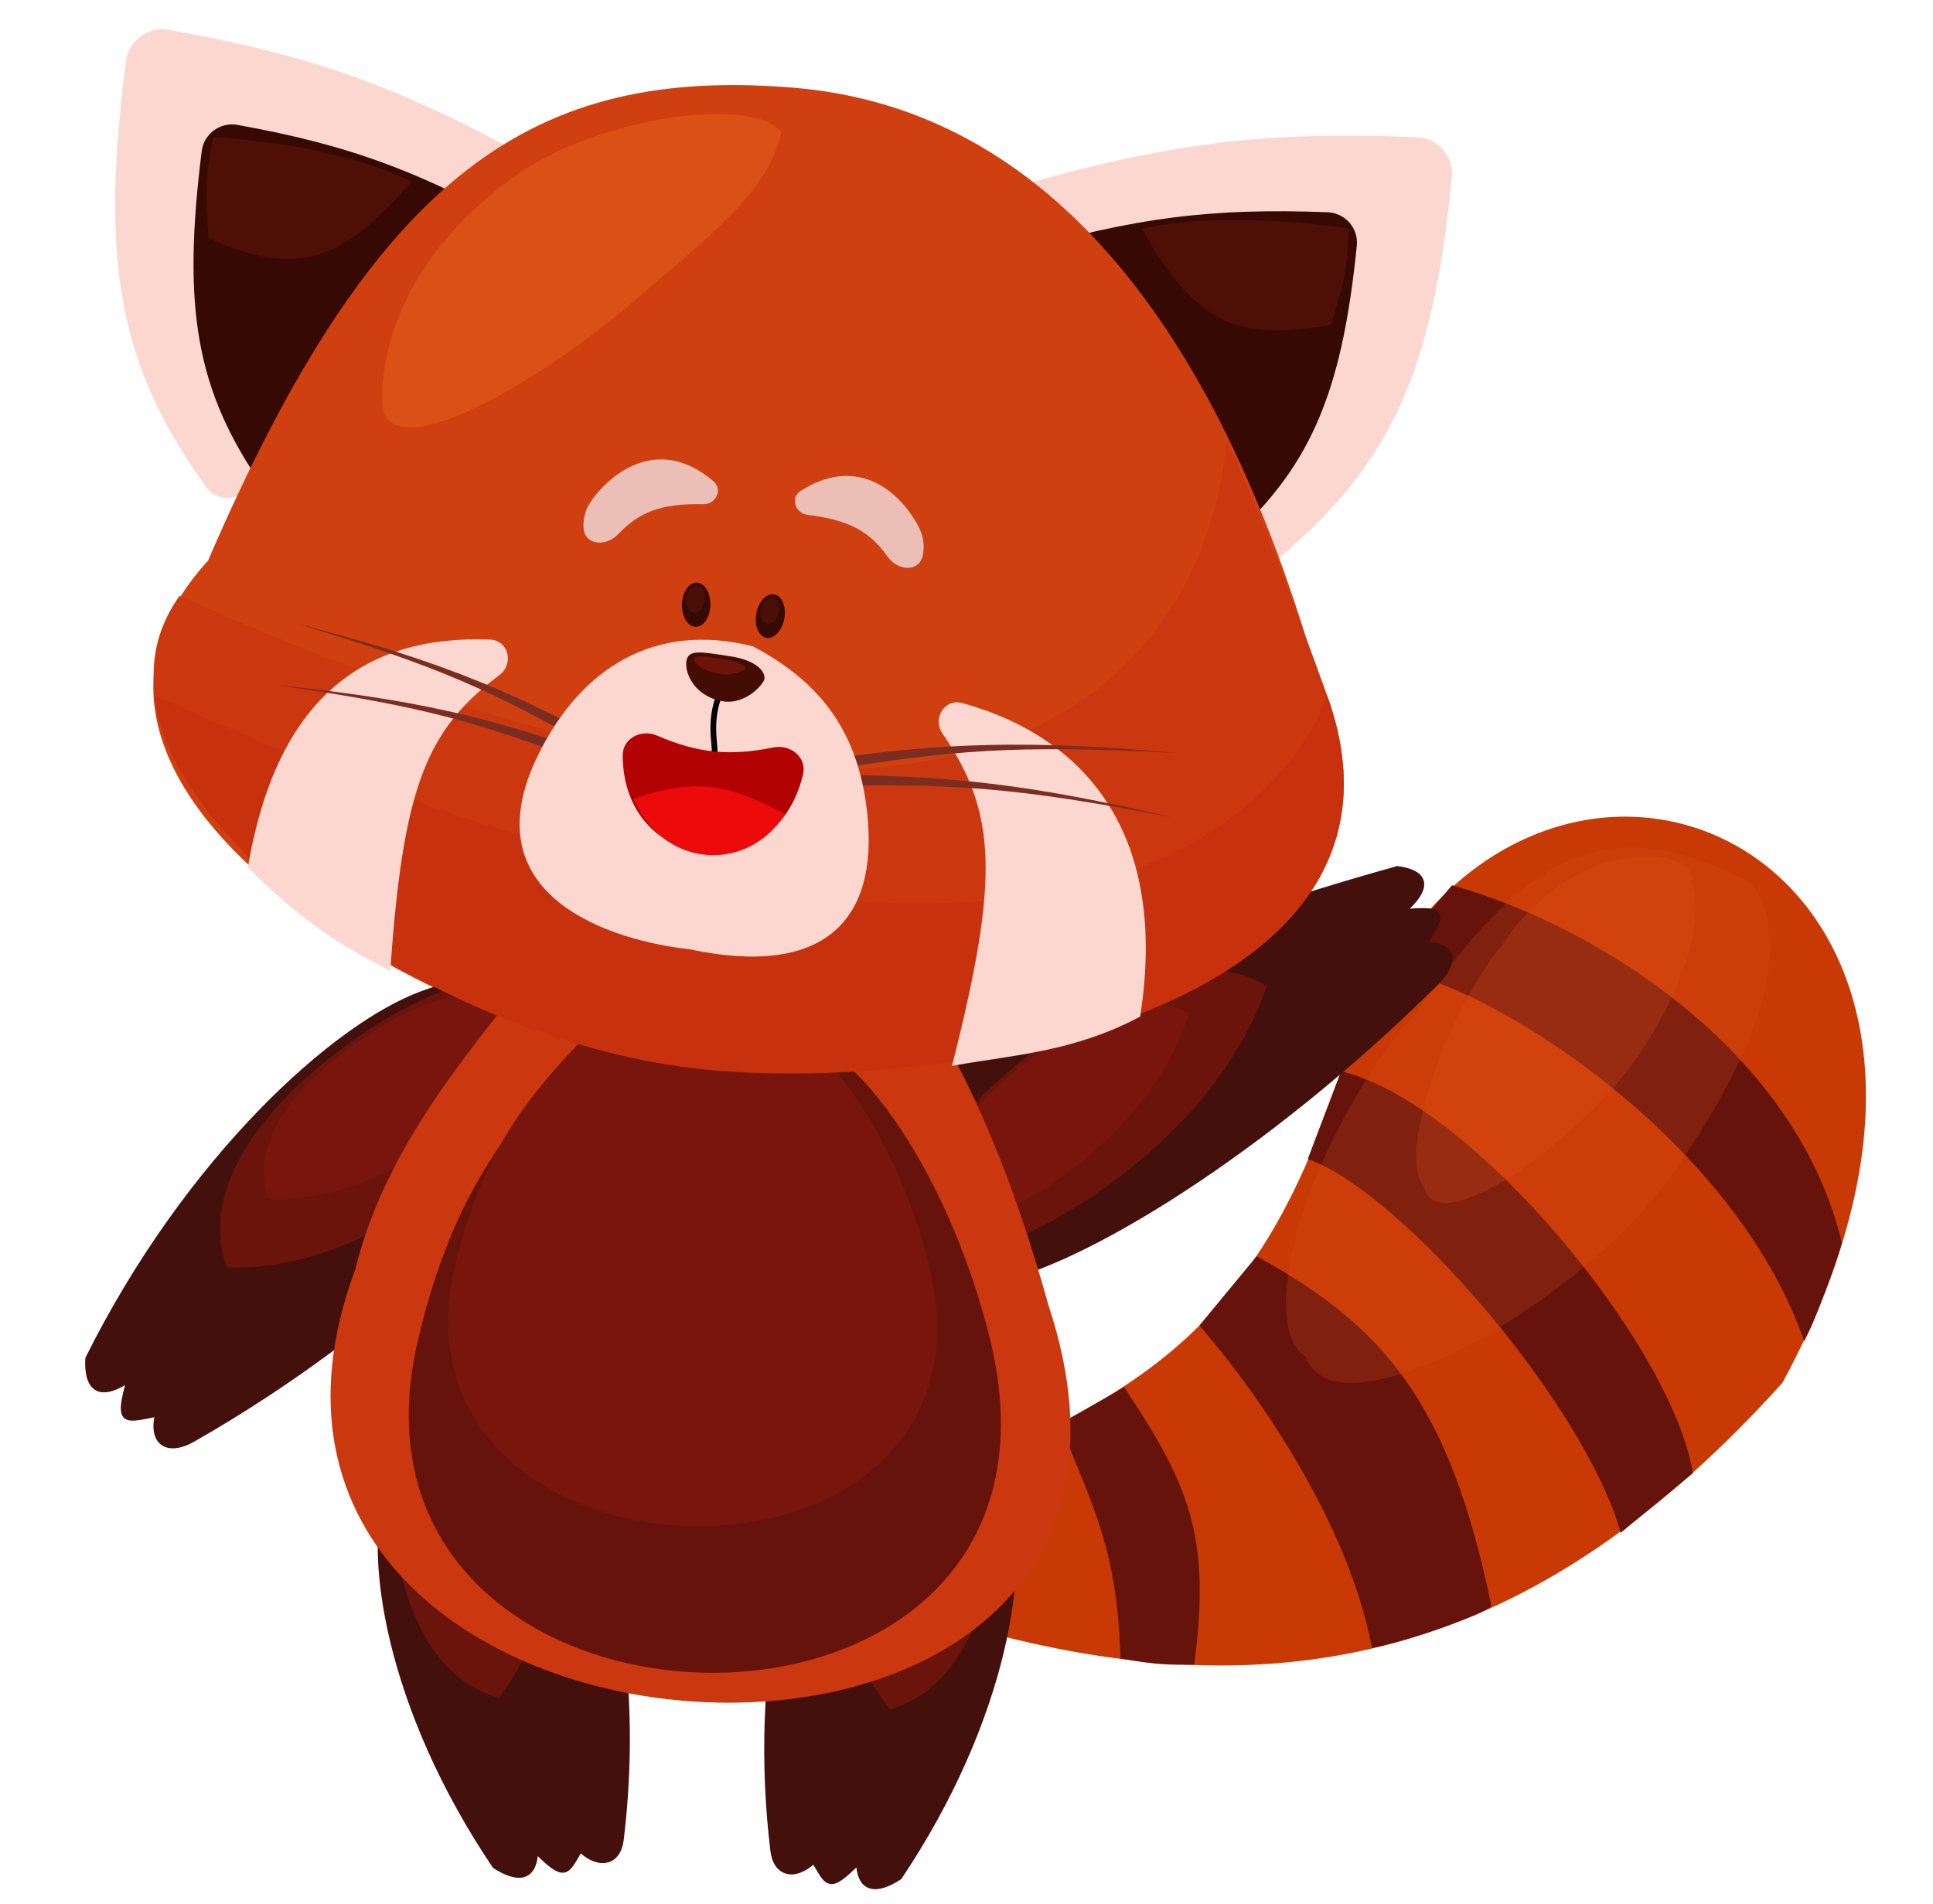 <svg width="339" height="334" viewBox="0 0 339 334" fill="none" xmlns="http://www.w3.org/2000/svg">
<path d="M248.522 24.574C222.63 23.477 205.219 25.329 176.606 33.733C173.94 34.516 172.895 37.728 174.573 39.943L217.935 97.18C219.288 98.966 221.855 99.292 223.573 97.854C243.713 80.994 250.826 64.725 254.122 31.014C254.45 27.659 251.89 24.716 248.522 24.574Z" fill="#FCD7CF" stroke="#FCD7CF"/>
<path d="M232.858 36.733C212.918 35.969 199.086 37.512 177.017 44.042C174.374 44.824 173.34 48.001 174.986 50.211L208.842 95.659C210.195 97.476 212.797 97.812 214.51 96.33C230.07 82.87 235.76 69.693 238.448 43.148C238.788 39.796 236.224 36.862 232.858 36.733Z" fill="#360903" stroke="#FCD7CF"/>
<path d="M236 40.5C236 40.5 215.315 37.265 201 40.5C209.921 55.888 216.878 59.515 233 56.5C235.088 50.078 235.935 46.538 236 40.5Z" fill="#4E0F06" stroke="#4E0F06"/>
<path d="M29.461 5.729C54.564 10.154 70.862 15.773 96.493 30.472C98.834 31.815 99.153 35.056 97.135 36.863L42.445 85.825C40.707 87.38 38.006 87.136 36.646 85.254C21.19 63.859 18.09 45.795 22.579 10.798C23.006 7.462 26.148 5.145 29.461 5.729Z" fill="#FCD7CF" stroke="#FCD7CF"/>
<path d="M41.744 21.415C61.062 24.907 73.997 29.448 93.771 40.848C96.089 42.184 96.402 45.388 94.415 47.196L51.513 86.222C49.769 87.809 47.033 87.567 45.691 85.642C33.859 68.673 31.424 54.052 34.878 26.456C35.295 23.12 38.435 20.817 41.744 21.415Z" fill="#360903" stroke="#FCD7CF"/>
<path d="M37.793 24.551C37.793 24.551 58.372 25.686 71.378 32.027C59.342 45.738 51.846 47.934 37.057 41.43C36.505 34.466 36.491 30.693 37.793 24.551Z" fill="#4E0F06" stroke="#4E0F06"/>
<path d="M158.545 261.421L161.137 282.221C225.125 303.208 270.195 288.793 312.179 242.274C362.91 148.579 267.13 107.708 237.441 182.459C223.656 228.343 205.876 245.035 158.545 261.421Z" fill="#C93906" stroke="#C93906"/>
<path d="M186.5 250C192.506 264.833 196.378 272.124 197 290.5C202.585 291.485 204.99 291.556 209 291.5C211.902 269.145 207.823 260.459 197 244L186.5 250Z" fill="#66130B" stroke="#66130B"/>
<path d="M211 232.5C221.831 245.072 236.909 267.407 241 288.5C250 286.5 261.104 282 261 281.5C253.701 246.404 242.491 233.142 220.5 221L211 232.5Z" fill="#66130B" stroke="#66130B"/>
<path d="M242.913 169.813C255.514 169.203 302.488 195.9 316.5 234C318 231 321.691 221.268 322.5 218C314.417 184.442 279.587 162.842 254.824 155.847L242.913 169.813Z" fill="#66130B" stroke="#66130B"/>
<path d="M230 203C246.904 209.535 277.831 245.788 284.5 268L296.348 258.208C292.508 236.016 258.165 194.317 235.5 188.5L230 203Z" fill="#66130B" stroke="#66130B"/>
<path d="M295.963 152.239C299.867 160.491 295.346 173.302 287.201 185.342C277.968 198.99 252.002 218.586 249.661 207.995C245.045 202.949 253.462 177.723 263.556 165.619C274.065 149.622 291.061 147.837 295.963 152.239Z" fill="#DB5017" fill-opacity="0.27"/>
<g filter="url(#filter0_f)">
<path d="M307.237 155.051C315.281 165.681 307.587 185.953 292.927 206.391C276.309 229.56 234.233 252.594 229 238C219.83 232.294 229.625 199.228 248 178C266.882 150.956 281 141 307.237 155.051Z" fill="#DB5017" fill-opacity="0.22"/>
</g>
<path d="M232 122C247.123 177.07 169.891 191.449 125.028 187.803C80.164 184.158 -0.969 139.44 36.483 98.338C66.154 29.515 94.175 11.726 139.039 15.372C183.902 19.017 214.424 58 232 122Z" fill="#D03F10"/>
<path d="M15.455 238.327C32.976 203.208 58.836 179.851 74.125 174.305C102.154 164.138 103.658 180.732 99.133 192.411C93.566 206.781 68.708 232.514 33.853 252.422C29.336 255.002 26.428 253.04 27.72 247.963C21.884 249.065 20.399 250.107 22.759 241.846C16.977 245.807 15.226 243.008 15.455 238.327Z" fill="#43100B" stroke="#43100B"/>
<path d="M40.184 221.883C32.847 200.893 64.603 179.427 76.38 174.895C97.972 166.586 98.523 178.471 94.681 187.035C89.955 197.571 68.246 222.179 40.184 221.883Z" fill="#6B140B" stroke="#6B140B"/>
<path d="M47.417 209.728C42.641 194.257 66.884 179.393 75.766 176.379C92.051 170.852 92.081 179.524 88.959 185.669C85.117 193.229 68.228 210.627 47.417 209.728Z" fill="#78160D" stroke="#78160D"/>
<path d="M86.812 327.273C68.212 299.663 64.003 272.553 68.26 260.483C76.065 238.356 90.474 245.379 97.408 253.759C105.939 264.07 112.663 291.701 108.888 322.697C108.399 326.714 105.127 327.564 101.725 324.337C99.271 328.459 99.269 329.872 93.881 324.462C93.793 329.919 90.501 329.656 86.812 327.273Z" fill="#43100B" stroke="#43100B"/>
<path d="M87.255 297.261C66 290.731 67.528 252.431 70.857 240.259C76.96 217.943 86.86 224.543 91.481 232.712C97.166 242.763 104.123 274.832 87.255 297.261Z" fill="#6B140B" stroke="#6B140B"/>
<path d="M81.75 284.231C66.459 278.91 68.853 250.574 71.689 241.633C76.888 225.241 83.891 230.356 86.99 236.513C90.803 244.087 94.808 268.001 81.75 284.231Z" fill="#78160D" stroke="#78160D"/>
<path d="M157.689 329.266C176.277 301.524 180.473 274.276 176.209 262.142C168.393 239.897 153.987 246.949 147.056 255.37C138.53 265.729 131.819 293.499 135.61 324.656C136.101 328.694 139.373 329.551 142.774 326.309C145.23 330.452 145.233 331.872 150.618 326.437C150.71 331.923 154.001 331.66 157.689 329.266Z" fill="#43100B" stroke="#43100B"/>
<path d="M156.247 299.261C177.502 292.731 175.974 254.431 172.645 242.259C166.542 219.943 156.642 226.543 152.021 234.712C146.335 244.763 139.379 276.832 156.247 299.261Z" fill="#6B140B" stroke="#6B140B"/>
<path d="M161.752 286.231C177.043 280.91 174.649 252.574 171.813 243.633C166.614 227.241 159.611 232.356 156.512 238.513C152.699 246.087 148.694 270.001 161.752 286.231Z" fill="#78160D" stroke="#78160D"/>
<path d="M245.091 152.42C206.833 163.092 171.328 177.332 161 191C142.065 216.059 161.989 226.831 174.268 224.528C189.373 221.695 221.521 202.373 251.741 172.473C255.657 168.598 254.851 165.475 249.745 165.83C252.755 160.436 254.22 159.196 245.824 160.02C251.442 155.174 249.469 153.013 245.091 152.42Z" fill="#43100B" stroke="#43100B"/>
<path d="M221.521 173.23C204.75 162.566 174.16 189.23 165.965 199.714C150.941 218.935 161.671 221.525 170.853 219.335C182.149 216.64 212.186 200.137 221.521 173.23Z" fill="#6B140B" stroke="#6B140B"/>
<path d="M207.878 178.043C195.302 170.787 173.349 191.407 167.539 199.384C156.888 214.008 164.844 215.543 171.557 213.621C179.817 211.257 201.581 198.115 207.878 178.043Z" fill="#78160D" stroke="#78160D"/>
<path d="M232.747 122C252.102 175.729 170.638 191.449 125.775 187.803C80.912 184.158 8 137.5 31.5 104.5C213.517 186.662 215 77 215 77C215 77 220.5 88 232.747 122Z" fill="#CB370F"/>
<path d="M183.435 229.227C216 328 28 316 62.783 222.84C71.044 188.813 104 166 104 151L145 158C158 168 172.276 188.998 183.435 229.227Z" fill="#CB370F" stroke="#CB370F"/>
<path d="M173.94 234.078C194.612 315.333 54.641 312.117 72.82 234.935C79.154 208.04 89.587 195.898 105.381 179.316L137.769 181.087C148.792 180.447 166.155 203.477 173.94 234.078Z" fill="#66130B" stroke="#CB370F"/>
<path d="M162.142 220.798C178.833 283.797 65.728 281.326 80.43 221.479C85.553 200.625 93.986 191.209 106.751 178.349L132.923 179.717C141.83 179.219 155.856 197.073 162.142 220.798Z" fill="#78160D" stroke="#78160D"/>
<path d="M232.747 122C252.102 175.729 170.638 191.449 125.775 187.804C80.912 184.158 30.5 150.5 27 122C209.017 204.162 232.747 122 232.747 122Z" fill="#C7310E"/>
<path d="M165.699 128.383C175.296 142.368 175.791 154.018 167.632 186.338C177.756 184.547 188.061 184.008 199.5 178C204.174 147.548 191.083 130.037 168.624 123.802C165.979 123.068 164.146 126.121 165.699 128.383Z" fill="#FCD7CF" stroke="#FCD7CF"/>
<path d="M87.276 118.023C74.223 127.742 70.226 138.222 68 169.5C58.993 164.901 52.95 160.794 44 152C48.928 123.326 63.638 111.802 85.937 112.695C88.719 112.807 89.509 116.36 87.276 118.023Z" fill="#FCD7CF" stroke="#FCD7CF"/>
<path d="M205.693 143.411C177.731 137.984 167.252 137.504 145.4 137.866L144.353 135.969C165.812 135.86 181.131 137.63 205.693 143.411Z" fill="#7B2D22"/>
<path d="M205.999 132.053C177.489 130.622 167.051 131.622 145.502 135.055L144.165 133.326C165.366 130.199 180.794 129.794 205.999 132.053Z" fill="#7B2D22"/>
<path d="M48.486 120.175C75.067 123.993 84.502 126.886 103.714 134.2L105.284 132.75C86.334 125.799 72.179 122.576 48.486 120.175Z" fill="#7B2D22"/>
<path d="M52.069 109.393C77.78 117.145 86.676 121.417 104.577 131.523L106.346 130.324C88.649 120.616 75.136 115.312 52.069 109.393Z" fill="#7B2D22"/>
<path d="M152.092 142.682C154.102 161.502 144.481 171.536 120.883 166.499C107.703 165.089 82.125 157.451 94.349 132.485C101.905 117.052 114.959 109.043 132.093 113.39C142.553 119.034 150.408 126.914 152.092 142.682Z" fill="#FCD7CF"/>
<path d="M126.844 120.409C124.042 125.729 125.503 130.464 125.305 131.95" stroke="black"/>
<path d="M115.073 129.5C122.203 132.589 127.872 133.189 135.739 131.602C138.387 131.068 140.964 133.095 140.343 135.724C135.686 155.446 109.735 152.479 109.71 132.492C109.706 129.823 112.624 128.439 115.073 129.5Z" fill="#B20203" stroke="#B20203"/>
<path d="M111.805 140.432C121.937 137.061 127.418 137.967 136.948 142.995C130.691 152.295 117.091 151.812 111.805 140.432Z" fill="#ED0A0B" stroke="#ED0A0B"/>
<path d="M134.07 119.057C133.921 120.046 130.75 123.61 126.887 123.028C121.908 122.278 120.047 118.166 120.376 115.983C120.704 113.8 123.1 114.372 128.078 115.123C133.057 115.873 134.219 118.069 134.07 119.057Z" fill="#430D04"/>
<path d="M130.728 117.202C130.678 117.531 128.803 118.595 126.287 118.216C123.045 117.728 121.654 116.242 121.763 115.515C121.873 114.787 123.442 115.094 126.684 115.583C129.926 116.071 130.778 116.873 130.728 117.202Z" fill="#6C130A"/>
<ellipse cx="135.092" cy="108.073" rx="2.5" ry="3.875" transform="rotate(10.351 135.092 108.073)" fill="#360903"/>
<ellipse cx="135" cy="107.078" rx="1.594" ry="2.403" transform="rotate(10.351 135 107.078)" fill="#4A1008"/>
<ellipse cx="122.092" cy="106.073" rx="2.5" ry="3.875" transform="rotate(1.557 122.092 106.073)" fill="#360903"/>
<ellipse cx="122" cy="105.078" rx="1.594" ry="2.403" transform="rotate(10.351 122 105.078)" fill="#4A1008"/>
<path d="M108.091 93.324C111.895 89.315 115.876 87.783 123.348 87.938C125.121 87.974 126.137 85.939 124.788 84.788C115.06 76.488 106.828 84.175 104.069 88.192C103.096 89.608 102.791 91.082 102.828 92.434C102.902 95.181 106.2 95.318 108.091 93.324Z" fill="#EBBFB6" stroke="#EBBFB6"/>
<path d="M156.043 97.321C152.848 92.812 149.125 90.73 141.708 89.82C139.947 89.604 139.231 87.446 140.73 86.498C151.539 79.665 158.595 88.445 160.754 92.813C161.516 94.353 161.608 95.855 161.38 97.188C160.915 99.897 157.632 99.564 156.043 97.321Z" fill="#EBBFB6" stroke="#EBBFB6"/>
<path d="M137 23.164C134.866 33.514 124.622 41.276 110.537 53.351C94.569 67.04 67 83.27 67 70.17C67 57.071 74.256 42.139 90.902 30.495C104.988 20.643 131.878 16.695 137 23.164Z" fill="#DB5017"/>
<defs>
<filter id="filter0_f" x="201.373" y="136.966" width="130.81" height="113.471" filterUnits="userSpaceOnUse" color-interpolation-filters="sRGB">
<feFlood flood-opacity="0" result="BackgroundImageFix"/>
<feBlend mode="normal" in="SourceGraphic" in2="BackgroundImageFix" result="shape"/>
<feGaussianBlur stdDeviation="2" result="effect1_foregroundBlur"/>
</filter>
</defs>
</svg>
